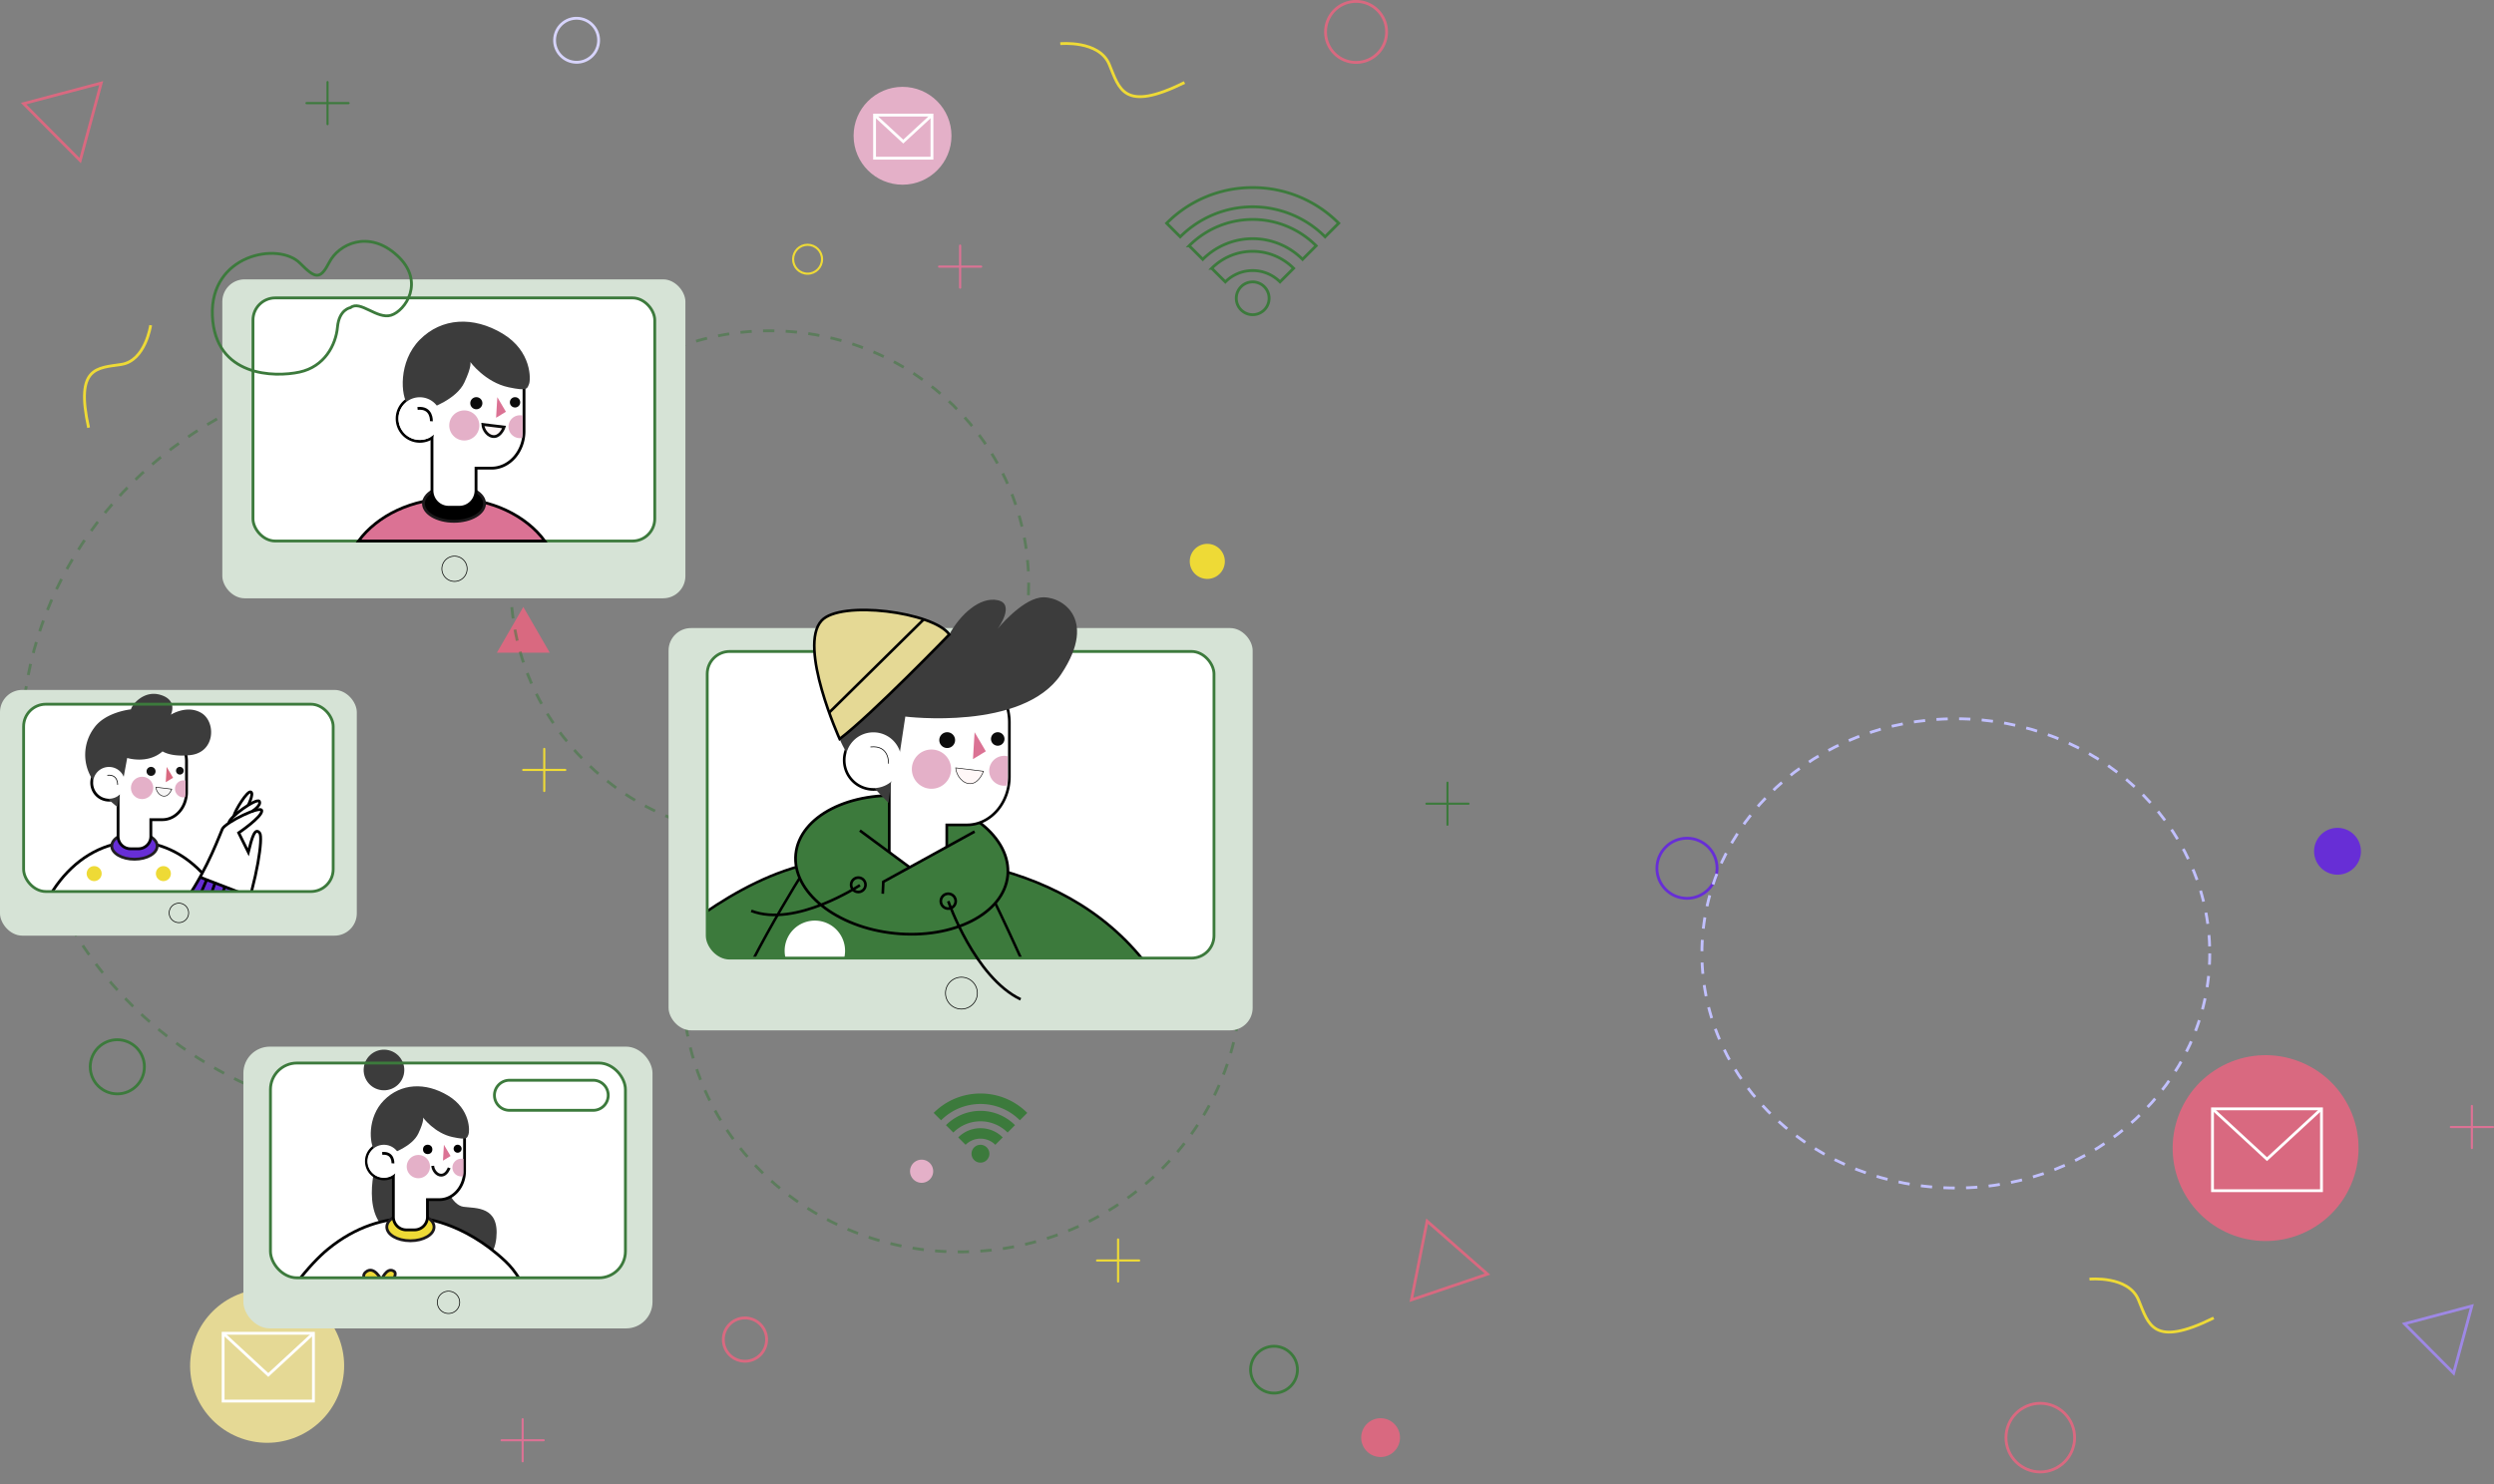 <svg xmlns="http://www.w3.org/2000/svg" xmlns:xlink="http://www.w3.org/1999/xlink" width="880.982" height="524.474" viewBox="0 0 880.982 524.474"><rect x="0" y="0" width="880.982" height="524.474" fill="#808080" stroke="none"/><defs><style>.a,.ac,.ad,.af,.am,.an,.ar,.av,.ay,.ba,.c,.d,.e,.f,.h,.k,.l,.m,.o,.q,.r,.s,.y{fill:none;}.at,.au,.b,.bb{fill:#3c7a3c;}.ag,.c,.d{stroke:#3c7a3c;}.aa,.ab,.ac,.ad,.af,.ag,.ah,.ai,.ak,.am,.an,.ao,.aq,.ar,.at,.au,.av,.aw,.ax,.ay,.az,.ba,.bb,.c,.h,.k,.l,.m,.o,.q,.r,.s,.x,.y,.z{stroke-miterlimit:10;}.d,.e,.f{stroke-linecap:round;stroke-linejoin:round;stroke-width:0.75px;}.e{stroke:#db7294;}.f,.o{stroke:#eeda36;}.g{fill:#d96980;}.h{stroke:#fff;}.az,.i{fill:#e5d995;}.j{fill:#e4b0c8;}.k{stroke:#d96980;}.l{stroke:#9e88e5;}.m{stroke:#672ed6;}.ao,.n{fill:#672ed6;}.aa,.ab,.p{fill:#eeda36;}.q{stroke:#d7d4fc;}.r{stroke:rgba(60,122,60,0.52);}.r,.s{stroke-dasharray:4;}.s{stroke:#c1c0ff;}.t{fill:#d6e3d6;}.ag,.aw,.u,.x,.z{fill:#fff;}.v{fill:#3c3c3c;}.w{clip-path:url(#a);}.aa,.af,.ah,.am,.an,.at,.au,.av,.aw,.az,.ba,.bb,.x{stroke:#000;}.ab,.ai,.y,.z{stroke:#1c191b;}.ac,.ay{stroke:#020202;}.ad,.ak,.ax{stroke:#0c0c0c;}.ae,.ah{fill:#db7294;}.af{stroke-width:0.25px;}.aj{fill:#0c0c0c;}.ak,.ax{fill:#fff7f7;}.al{clip-path:url(#b);}.an{stroke-width:2px;}.ao{stroke:#211f21;}.ap{fill:#141414;}.aq{fill:#f7f6f6;stroke:#141414;stroke-width:0.223px;}.ar{stroke:#090909;stroke-width:0.275px;}.as{clip-path:url(#c);}.at{stroke-width:0.909px;}.au{stroke-width:0.972px;}.av{stroke-width:1.88px;}.aw,.az,.ba,.bb{stroke-width:0.94px;}.ax{stroke-width:0.21px;}.ay{stroke-width:0.259px;}</style><clipPath id="a"><rect class="a" width="125.384" height="75.89" rx="9.347"/></clipPath><clipPath id="b"><rect class="a" width="109.348" height="66.184" rx="7.86"/></clipPath><clipPath id="c"><rect class="a" width="179.008" height="108.346" rx="7.933"/></clipPath></defs><g transform="translate(-35.393 -131.12)"><g transform="translate(35.393 116.546)"><g transform="translate(7.628 0)"><g transform="translate(0.708 15.074)"><g transform="translate(321.482 385.887)"><path class="b" d="M298.13,426.321l2.611,2.611a7.426,7.426,0,0,1,10.5,0l2.612-2.611a11.116,11.116,0,0,0-15.723,0Z" transform="translate(-289.467 -410.813)"/><path class="b" d="M293.312,421.3l2.611,2.611a13.55,13.55,0,0,1,19.164,0L317.7,421.3a17.241,17.241,0,0,0-24.386,0Z" transform="translate(-288.981 -410.124)"/><path class="b" d="M305.018,409.436a23.21,23.21,0,0,0-16.524,6.846l2.611,2.611a19.675,19.675,0,0,1,27.826,0l2.612-2.611A23.213,23.213,0,0,0,305.018,409.436Z" transform="translate(-288.494 -409.436)"/><path class="b" d="M306.521,429.591a3.152,3.152,0,1,0,3.151,3.152A3.152,3.152,0,0,0,306.521,429.591Z" transform="translate(-289.997 -411.472)"/></g><g transform="translate(403.773 65.783)"><path class="c" d="M364.954,157.561l4.8,4.8a13.656,13.656,0,0,1,19.312,0l4.8-4.8a20.443,20.443,0,0,0-28.915,0Z" transform="translate(-349.023 -129.041)"/><path class="c" d="M360.136,154.047l4.8,4.8a24.92,24.92,0,0,1,35.242,0l4.8-4.8a31.707,31.707,0,0,0-44.846,0Z" transform="translate(-352.171 -133.492)"/><path class="c" d="M385.706,137.943a42.69,42.69,0,0,0-30.388,12.59l4.8,4.8a36.183,36.183,0,0,1,51.173,0l4.8-4.8A42.684,42.684,0,0,0,385.706,137.943Z" transform="translate(-355.318 -137.943)"/><circle class="c" cx="5.796" cy="5.796" r="5.796" transform="translate(24.593 33.322)"/></g><g transform="translate(495.539 276.044)"><line class="d" y2="14.87" transform="translate(7.435)"/><line class="d" x2="14.87" transform="translate(0 7.435)"/></g><g transform="translate(86.026 410.079)"><line class="e" y2="14.87" transform="translate(7.435)"/><line class="e" x2="14.87" transform="translate(0 7.435)"/></g><g transform="translate(168.85 500.966)"><line class="e" y2="14.87" transform="translate(7.435)"/><line class="e" x2="14.87" transform="translate(0 7.435)"/></g><g transform="translate(857.401 390.284)"><line class="e" y2="14.87" transform="translate(7.435)"/><line class="e" x2="14.87" transform="translate(0 7.435)"/></g><g transform="translate(323.389 86.274)"><line class="e" y2="14.87" transform="translate(7.435)"/><line class="e" x2="14.87" transform="translate(0 7.435)"/></g><g transform="translate(99.929 28.504)"><line class="d" y2="14.87" transform="translate(7.435)"/><line class="d" x2="14.87" transform="translate(0 7.435)"/></g><g transform="translate(176.48 264.118)"><line class="f" y2="14.87" transform="translate(7.435)"/><line class="f" x2="14.87" transform="translate(0 7.435)"/></g><g transform="translate(379.184 437.452)"><line class="f" y2="14.87" transform="translate(7.435)"/><line class="f" x2="14.87" transform="translate(0 7.435)"/></g><circle class="f" cx="5.111" cy="5.111" r="5.111" transform="translate(271.824 85.987)"/><g transform="translate(747.024 360.228)"><circle class="g" cx="32.832" cy="32.832" r="32.832" transform="translate(0 33.289) rotate(-30.461)"/><g transform="translate(26.184 31.069)"><rect class="h" width="38.5" height="28.924"/><path class="h" d="M645.121,355.5l19.25,17.784,19.25-17.784" transform="translate(-645.121 -355.495)"/></g></g><g transform="translate(52.109 448.181)"><circle class="i" cx="27.201" cy="27.201" r="27.201" transform="translate(0 52.068) rotate(-73.155)"/><g transform="translate(18.373 22.421)"><rect class="h" width="31.897" height="23.963"/><path class="h" d="M88.019,403.464,103.967,418.2l15.948-14.734" transform="translate(-88.019 -403.464)"/></g></g><g transform="translate(293.189 30.187)"><circle class="j" cx="17.287" cy="17.287" r="17.287"/><g transform="translate(7.409 9.981)"><rect class="h" width="20.271" height="15.229"/><path class="h" d="M273.423,122.45l10.136,9.364,10.136-9.364" transform="translate(-273.423 -122.45)"/></g></g><path class="g" d="M181.71,236.28l4.669,8.087,4.669,8.087H172.372l4.669-8.087Z" transform="translate(-5.189 -22.33)"/><path class="k" d="M424.032,379.5l10.657,9.356,10.657,9.357-13.431,4.551-13.432,4.551,2.775-13.907Z" transform="translate(71.75 51.482)"/><path class="k" d="M72.8,115.606l-3.711,13.687-3.711,13.687-10-10.058-10-10.058,13.709-3.63Z" transform="translate(-45.386 -86.752)"/><path class="l" d="M709.929,397.634,706.71,409.5l-3.219,11.87-8.67-8.722-8.671-8.722,11.889-3.148Z" transform="translate(154.889 63.329)"/><path class="k" d="M248.265,407.834a7.643,7.643,0,1,1-7.643-7.643A7.642,7.642,0,0,1,248.265,407.834Z" transform="translate(14.195 65)"/><path class="k" d="M416.512,108.932a10.78,10.78,0,1,1-10.779-10.779A10.78,10.78,0,0,1,416.512,108.932Z" transform="translate(64.95 -98.153)"/><path class="g" d="M284.2,283.025a6.851,6.851,0,1,1-6.851-6.851A6.851,6.851,0,0,1,284.2,283.025Z" transform="translate(26.223 -0.346)"/><path class="g" d="M417.551,428.473a6.85,6.85,0,1,1-6.851-6.851A6.85,6.85,0,0,1,417.551,428.473Z" transform="translate(68.642 78.999)"/><path class="j" d="M290.814,366.2a4.088,4.088,0,1,1-4.089-4.087A4.088,4.088,0,0,1,290.814,366.2Z" transform="translate(30.49 47.147)"/><circle class="k" cx="12.12" cy="12.12" r="12.12" transform="translate(696.533 500.943) rotate(-22.606)"/><circle class="m" cx="10.625" cy="10.625" r="10.625" transform="translate(576.956 295.674)"/><circle class="c" cx="9.565" cy="9.565" r="9.565" transform="translate(23.542 366.881)"/><path class="n" d="M683.374,294.962a8.273,8.273,0,1,1-8.273-8.273A8.273,8.273,0,0,1,683.374,294.962Z" transform="translate(142.266 5.328)"/><path class="c" d="M390.976,414.515a8.273,8.273,0,1,1-8.273-8.273A8.273,8.273,0,0,1,390.976,414.515Z" transform="translate(58.991 68.952)"/><path class="o" d="M618.835,391.926s13.719-1.347,17.309,7.317,5.026,17.053,26.571,6.4" transform="translate(110.915 59.551)"/><path class="o" d="M81.77,172.209s-1.817,12.56-10.354,13.862-16.352.739-11.568,22.347" transform="translate(-36.891 -57.798)"/><path class="o" d="M325.256,107.221s13.719-1.346,17.31,7.319,5.026,17.053,26.571,6.4" transform="translate(40.937 -92.279)"/><path class="p" d="M370.2,228.03a6.194,6.194,0,1,1-6.193-6.195A6.193,6.193,0,0,1,370.2,228.03Z" transform="translate(54.125 -30.17)"/><circle class="q" cx="7.779" cy="7.779" r="7.779" transform="matrix(0.793, -0.609, 0.609, 0.793, 184.439, 12.301)"/></g><path class="r" d="M185.649,437.54c-77.7,0-140.691-59.778-140.691-133.518,0-52.119,31.468-97.264,77.356-119.255" transform="translate(-44.958 -26.499)"/><path class="r" d="M391.348,356.37c5.71,52.2-33.566,99.326-87.726,105.251s-102.695-31.592-108.407-83.795" transform="translate(38.842 -5.315)"/><ellipse class="r" cx="91.475" cy="89.447" rx="91.475" ry="89.447" transform="translate(172.786 131.455)"/><ellipse class="s" cx="89.695" cy="82.901" rx="89.695" ry="82.901" transform="translate(593.557 268.544)"/></g><g transform="translate(0 99.846)"><g transform="translate(0 0)"><g transform="translate(85.974 284.164)"><g transform="translate(0 0)"><rect class="t" width="144.516" height="99.558" rx="9.347" transform="translate(0 0.387)"/><g transform="translate(9.566)"><rect class="u" width="125.384" height="75.89" rx="9.347" transform="translate(0 6.177)"/><path class="v" d="M168.15,331.712s-6.806,21.441,7.1,26.174,15.464.814,18.555,8.218,15.472,4.21,16.655-7.182-7.222-10.5-11.6-11.1-7.292-8.631-7.251-12.813S169.726,322.979,168.15,331.712Z" transform="translate(-130.681 -290.853)"/><g transform="translate(0 6.177)"><g class="w"><g transform="translate(-8.118 54.792)"><g transform="translate(12.744)"><path class="x" d="M183.858,352.241s14.823.905,30.114,15.274,14.891,51.451,14.891,51.451l-45.65-1.166Z" transform="translate(-135.593 -352.241)"/><g transform="translate(0 4.153)"><path class="u" d="M198.7,364.587c10.23,7.652,31.053,53.1,24.442,53.263s-85.523-.475-88-2.927S143.4,390.8,143.4,390.8s16.6-34.112,42.3-34.325C194.27,356.407,187.773,356.419,198.7,364.587Z" transform="translate(-134.764 -356.467)"/><path class="y" d="M157.051,392.9s-7.231,20.266-5.562,22.56,54.79,2.886,59.24,2.737-3.09-32.1-6.859-41.286" transform="translate(-135.046 -356.816)"/></g></g><g transform="translate(0 0.002)"><path class="z" d="M185.366,403.938s5.959-3.987,21.359-.2c0,0,2.989,1.343.7,1.952s-8.013-.316-8.013-.316,8.87.811,9.07,2.353-8.361.044-8.361.044,9.225,1.452,9.115,3.017-5.241-.18-10.221.177-14.063,4.012-15.471,3S179.067,406.281,185.366,403.938Z" transform="translate(-122.82 -353.096)"/><path class="x" d="M179.35,352.243c-9.2.083-19.283,2.943-29.052,10.908-13.333,10.871-35.95,45.048-26.075,62.691s32.622,10.763,40.5,7.211,23.284-15.364,24.964-20.193c1.971-5.659,1.11-9.653-5.992-11.429s-33.176,1-38.28,4.328" transform="translate(-121.798 -352.243)"/><path class="aa" d="M190.767,413.718c1.925-5.531,1.131-9.465-5.533-11.3a20.188,20.188,0,0,0-.183,6.163c.434,3.776,1.724,6.974,3.3,8.67A12.008,12.008,0,0,0,190.767,413.718Z" transform="translate(-122.878 -353.101)"/></g><path class="ab" d="M169.014,379.991s-7.777-5.7-4.782-8.319,5.578,2.793,5.578,2.793,1.8-4.75,4.379-3.163S169.014,379.991,169.014,379.991Z" transform="translate(-122.512 -352.561)"/></g></g></g><g transform="translate(31.458)"><path class="ab" d="M188.55,355.356c0,2.684-3.735,4.86-8.343,4.86s-8.342-2.176-8.342-4.86,3.735-4.86,8.342-4.86S188.55,352.672,188.55,355.356Z" transform="translate(-162.231 -291.242)"/><path class="x" d="M164.543,331.674a6.2,6.2,0,1,0,6.2-6.148A6.173,6.173,0,0,0,164.543,331.674Z" transform="translate(-162.106 -290.814)"/><path class="x" d="M190.506,313.5h-7.334c-4.875,0-8.865,4.542-8.865,10.093V334.96c0,.32.017.636.043.949a4.5,4.5,0,0,0-.126,1.041v14.226a4.58,4.58,0,0,0,4.566,4.566H181.7a4.579,4.579,0,0,0,4.566-4.566v-6.123h4.241c4.875,0,8.865-4.542,8.865-10.093V323.591C199.37,318.04,195.381,313.5,190.506,313.5Z" transform="translate(-162.271 -290.609)"/><g transform="translate(0)"><g transform="translate(3.965 14.403)"><path class="v" d="M173.548,328.555s7.19-2.388,9.371-7.028,1.637-5.64,1.637-5.64,4.052,5.549,10.458,6.913c5.287,1.126,5.072.345,5.595-.887.478-1.125.8-8.959-7.23-13.78s-16.658-4.343-22.61,1.66-5.224,15.463-3.223,17.828S172.183,331.307,173.548,328.555Z" transform="translate(-166.097 -304.864)"/></g><circle class="v" cx="7.179" cy="7.179" r="7.179" transform="translate(0 13.973) rotate(-76.718)"/></g><g transform="translate(2.797 35.068)"><path class="u" d="M164.909,331.68a5.839,5.839,0,1,0,5.838-5.791A5.815,5.815,0,0,0,164.909,331.68Z" transform="translate(-164.909 -325.889)"/><path class="ac" d="M174,332.5s.257-3.934-3.783-3.5" transform="translate(-165 -325.942)"/></g><g transform="translate(16.678 35.044)"><g transform="translate(5.746)"><circle cx="1.653" cy="1.653" r="1.653"/><path d="M195.888,327.275a1.411,1.411,0,1,0,1.411-1.41A1.412,1.412,0,0,0,195.888,327.275Z" transform="translate(-185.065 -325.864)"/></g><path class="ad" d="M194.181,334.169s-.831,2.421-2.587,2.587-3.132-1.78-3.228-3.3" transform="translate(-179.191 -325.994)"/><g transform="translate(0 3.623)"><path class="j" d="M179.031,333.659a4.109,4.109,0,1,0,4.109-4.109A4.11,4.11,0,0,0,179.031,333.659Z" transform="translate(-179.031 -329.55)"/><path class="j" d="M198.633,330.9a3.092,3.092,0,0,1,.725.089v4.262a8.732,8.732,0,0,1-.153,1.853,3.773,3.773,0,0,1-.572.052,3.128,3.128,0,1,1,0-6.255Z" transform="translate(-179.313 -329.573)"/></g><path class="ae" d="M192.387,325.864l-.338,5.629,2.688-1.638Z" transform="translate(-179.254 -325.864)"/></g></g><path class="c" d="M245.428,313.313h-29.56A5.314,5.314,0,0,1,210.554,308h0a5.314,5.314,0,0,1,5.314-5.314h29.56A5.313,5.313,0,0,1,250.742,308h0A5.313,5.313,0,0,1,245.428,313.313Z" transform="translate(-131.435 -290.424)"/></g><rect class="c" width="125.384" height="75.89" rx="9.347" transform="translate(9.566 6.177)"/></g><path class="af" d="M197.921,382.456a3.94,3.94,0,1,1-3.94-3.94A3.941,3.941,0,0,1,197.921,382.456Z" transform="translate(-121.518 -291.721)"/></g><g transform="translate(75.005 0)"><rect class="t" width="163.579" height="112.691" rx="7.86" transform="translate(3.527 13.439)"/><rect class="ag" width="141.924" height="85.9" rx="7.86" transform="translate(14.355 19.992)"/><path class="ah" d="M263.03,243.756h65.807c-6.64-8.995-18.886-15.032-32.9-15.032S269.67,234.762,263.03,243.756Z" transform="translate(-211.4 -137.863)"/><ellipse class="ai" cx="10.785" cy="6.284" rx="10.785" ry="6.284" transform="translate(74.585 86.362)"/><path class="x" d="M273.348,209.287a8.014,8.014,0,1,0,8.014-7.948A7.981,7.981,0,0,0,273.348,209.287Z" transform="translate(-208.068 -146.706)"/><path class="x" d="M303.7,189.786h-9.481c-6.3,0-11.46,5.871-11.46,13.048v14.7c0,.414.021.823.056,1.228a5.8,5.8,0,0,0-.163,1.347V238.5a5.92,5.92,0,0,0,5.9,5.9h3.761a5.92,5.92,0,0,0,5.9-5.9v-7.918H303.7c6.3,0,11.46-5.872,11.46-13.049v-14.7C315.156,195.657,310,189.786,303.7,189.786Z" transform="translate(-205.065 -150.437)"/><g transform="translate(67.256 28.378)"><path class="v" d="M284.473,212.12s9.3-3.088,12.115-9.086,2.117-7.291,2.117-7.291,5.239,7.174,13.52,8.938c6.836,1.455,6.558.444,7.232-1.147.618-1.455,1.036-11.583-9.346-17.816s-21.536-5.614-29.231,2.147-6.755,19.991-4.168,23.048S282.71,215.679,284.473,212.12Z" transform="translate(-274.841 -181.493)"/></g><path class="c" d="M272.8,183.478s-4.016.574-4.591,6.886-4.591,13.962-13.389,15.875-29.837,1.721-30.794-19.891,23.335-26.3,30.985-18.553c5.416,5.487,7.076,5.929,10.328-.382s13.835-11.651,23.939-2.383,2.838,19.6-2.135,21.127S276.228,180.7,272.8,183.478Z" transform="translate(-224.002 -160.042)"/><g transform="translate(65.746 55.094)"><path class="u" d="M273.7,209.174a7.548,7.548,0,1,0,7.549-7.486A7.518,7.518,0,0,0,273.7,209.174Z" transform="translate(-273.7 -201.688)"/><path class="ac" d="M283.686,209.209s.332-5.087-4.89-4.52" transform="translate(-272.054 -200.733)"/></g><g transform="translate(83.69 55.062)"><g transform="translate(7.429 0.001)"><path class="aj" d="M292.88,203.8a2.137,2.137,0,1,0,2.136-2.137A2.138,2.138,0,0,0,292.88,203.8Z" transform="translate(-292.88 -201.664)"/><path class="aj" d="M303.456,203.487a1.824,1.824,0,1,0,1.824-1.823A1.826,1.826,0,0,0,303.456,203.487Z" transform="translate(-289.465 -201.664)"/></g><path class="ak" d="M303.749,209.877s-1.074,3.13-3.346,3.346-4.049-2.3-4.173-4.266Z" transform="translate(-284.368 -199.309)"/><g transform="translate(0 4.684)"><path class="j" d="M287.264,210.517a5.313,5.313,0,1,0,5.313-5.313A5.313,5.313,0,0,0,287.264,210.517Z" transform="translate(-287.264 -205.204)"/><path class="j" d="M307.132,206.5a4.063,4.063,0,0,1,.938.112v5.51a11.35,11.35,0,0,1-.2,2.4,4.861,4.861,0,0,1-.74.067,4.043,4.043,0,1,1,0-8.086Z" transform="translate(-282.154 -204.786)"/></g><path class="ae" d="M300.205,201.663l-.437,7.278,3.475-2.117Z" transform="translate(-283.226 -201.663)"/></g><path class="af" d="M294.217,248.593a4.46,4.46,0,1,1-4.46-4.461A4.459,4.459,0,0,1,294.217,248.593Z" transform="translate(-204.209 -132.888)"/></g><g transform="translate(0 158.505)"><rect class="t" width="126.034" height="86.826" rx="7.86"/><path class="af" d="M151.672,209.93a3.436,3.436,0,1,1-3.436-3.436A3.436,3.436,0,0,1,151.672,209.93Z" transform="translate(-85.041 -131.137)"/><g transform="translate(8.343 1.388)"><rect class="u" width="109.348" height="66.184" rx="7.86" transform="translate(0 3.662)"/><g transform="translate(0 3.662)"><g class="al"><g transform="translate(2.07 30.918)"><g transform="translate(0 17.704)"><path class="x" d="M133.467,185.219c-20.479,0-37.081,20.884-37.081,46.645h74.162C170.548,206.1,153.947,185.219,133.467,185.219Z" transform="translate(-96.386 -185.219)"/><g transform="translate(8.206 8.586)"><path class="p" d="M121.5,196.29a2.647,2.647,0,1,1-2.647-2.647A2.647,2.647,0,0,1,121.5,196.29Z" transform="translate(-104.21 -193.643)"/><circle class="p" cx="2.941" cy="2.941" r="2.941" transform="translate(24.855 9.593)"/><path class="p" d="M145.492,196.29a2.647,2.647,0,1,1-2.647-2.647A2.647,2.647,0,0,1,145.492,196.29Z" transform="translate(-103.748 -193.643)"/><circle class="p" cx="2.28" cy="2.28" r="2.28" transform="translate(49.71 7.206)"/><path class="p" d="M112.549,207.51a2.758,2.758,0,1,1-2.757-2.757A2.757,2.757,0,0,1,112.549,207.51Z" transform="translate(-104.387 -193.429)"/><circle class="p" cx="2.941" cy="2.941" r="2.941" transform="translate(14.279 19.119)"/><circle class="p" cx="2.427" cy="2.427" r="2.427" transform="translate(42.042 19.119)"/><path class="p" d="M162.387,219.516a2.354,2.354,0,1,1-2.354-2.353A2.353,2.353,0,0,1,162.387,219.516Z" transform="translate(-103.411 -193.19)"/><path class="p" d="M109.438,220.672a2.5,2.5,0,1,1-2.5-2.5A2.5,2.5,0,0,1,109.438,220.672Z" transform="translate(-104.437 -193.17)"/><path class="p" d="M137.767,223.125a2.5,2.5,0,1,1-2.5-2.5A2.5,2.5,0,0,1,137.767,223.125Z" transform="translate(-103.891 -193.123)"/></g></g><g transform="translate(55.754)"><path class="n" d="M172.342,207.408l.739-2.487s.075-.665-.878-1.032l-15.548-5.984s-1.248-.732-1.59.165-2.762,4.861-2.762,4.861-.693,1.007.152,1.473,14.064,5.447,14.064,5.447l3.378,1.4s1.065.382,1.238-.127S172.342,207.408,172.342,207.408Z" transform="translate(-151.068 -167.276)"/><path class="u" d="M176.338,190.516s1.313-6.786.229-8.058-2.108.092-2.644,1.808-1.383,4.959-1.383,4.959l-3.4-6.843s7.568-5.515,7.849-6.521.351-1.683-.174-1.689a14.323,14.323,0,0,0-2.138.426s2.554-2.465,1.761-3.34-3.56,1.135-3.56,1.135.993-3.743.536-4.461-3.553,3.539-4.408,5.127-2.39,4.22-2.39,4.22-1.019.8-.974,1.222-1.249,1.373-1.446,1.551-1.74,3.4-3.2,6.688-3.618,7.753-3.618,7.753l-1.057,2.032s-1.129,1.653,1.22,2.325,11.642,4.481,11.642,4.481l2.946,1.133s.885,1.238,1.6-1.61S176.338,190.516,176.338,190.516Z" transform="translate(-150.99 -167.849)"/><g transform="translate(0 0.054)"><path class="am" d="M170.616,213.112c5.115-14.284,7.258-29.23,6.046-30.774-1.684-2.147-2.727,1.517-4.027,6.767l-3.4-6.843s8.161-5.554,8.161-7.767-12.8,4.048-13.922,6.376c-.723,1.5-5.063,13.733-12.388,24.366" transform="translate(-151.086 -167.784)"/><path class="am" d="M173.674,174.737s3.37-2.091,2.582-3.541-11.006,5.765-10.753,7.67" transform="translate(-150.808 -167.843)"/><path class="am" d="M172.3,172.607s2.1-4.164.895-4.677-5.5,6.411-6,8.531" transform="translate(-150.775 -167.902)"/></g><g transform="translate(0.704 30.209)"><line class="am" x1="17.697" y1="6.811" transform="translate(3.789)"/><line class="am" x1="19.169" y1="7.944" transform="translate(0 6.256)"/><g transform="translate(3.244 0.889)"><line class="am" x1="2.734" y2="7.148" transform="translate(13.217 5.04)"/><line class="am" x1="2.737" y2="7.047" transform="translate(9.821 3.735)"/><line class="am" x1="2.666" y2="6.954" transform="translate(6.713 2.38)"/><line class="am" x1="2.422" y2="6.94" transform="translate(3.438 1.082)"/><line class="am" x1="2.897" y2="6.674"/></g></g></g></g></g></g><g transform="translate(21.752)"><path class="an" d="M118.446,164.834a5.615,5.615,0,1,0,5.614-5.568A5.592,5.592,0,0,0,118.446,164.834Z" transform="translate(-115.643 -133.435)"/><path class="ao" d="M140.94,186.758c0,2.582-3.592,4.674-8.023,4.674s-8.022-2.093-8.022-4.674,3.592-4.674,8.022-4.674S140.94,184.177,140.94,186.758Z" transform="translate(-115.519 -132.995)"/><path class="x" d="M142.74,147.775h-7.052c-4.689,0-8.524,4.369-8.524,9.707v10.932c0,.309.015.613.041.913a4.328,4.328,0,0,0-.12,1v13.681a4.4,4.4,0,0,0,4.39,4.39h2.8a4.4,4.4,0,0,0,4.391-4.39V178.12h4.077c4.689,0,8.525-4.368,8.525-9.707V157.482C151.265,152.144,147.429,147.775,142.74,147.775Z" transform="translate(-115.477 -133.656)"/><g transform="translate(16.151 25.807)"><g transform="translate(5.525)"><path class="ap" d="M136.962,160.832a1.59,1.59,0,1,0,1.59-1.59A1.59,1.59,0,0,0,136.962,160.832Z" transform="translate(-136.962 -159.242)"/><path class="ap" d="M147.173,160.6a1.357,1.357,0,1,0,1.357-1.358A1.357,1.357,0,0,0,147.173,160.6Z" transform="translate(-136.765 -159.242)"/></g><path class="aq" d="M145.79,166.968s-.8,2.328-2.488,2.488-3.013-1.712-3.1-3.173Z" transform="translate(-131.374 -159.106)"/><g transform="translate(0 3.484)"><circle class="j" cx="3.951" cy="3.951" r="3.951"/><path class="j" d="M149.825,163.91a3.023,3.023,0,0,1,.7.085v4.1a8.488,8.488,0,0,1-.147,1.782,3.633,3.633,0,0,1-.551.05,3.007,3.007,0,0,1,0-6.015Z" transform="translate(-131.247 -162.637)"/></g><path class="g" d="M143.938,159.242l-.325,5.413,2.585-1.575Z" transform="translate(-131.309 -159.242)"/></g><path class="v" d="M129.308,163.215l1.224-6.634s6.866,2.2,12.115-2.011-3.368-5.9-1.977-2.767,6.2,4.421,12.161,3.764c8.866-.977,9.088-11.688,3.993-14.832s-10.859.553-10.859.553,2.654-5.313-3.98-7.085c-5.454-1.456-9.537,3.161-10.138,5.2,0,0-8.987.886-12.985,6.531a15.92,15.92,0,0,0-.363,18.552,36.768,36.768,0,0,0,8.655,9.47S127.924,165.992,129.308,163.215Z" transform="translate(-115.696 -133.923)"/><g transform="translate(2.803 25.831)"><path class="u" d="M118.446,164.834a5.615,5.615,0,1,0,5.614-5.568A5.592,5.592,0,0,0,118.446,164.834Z" transform="translate(-118.446 -159.266)"/><path class="ar" d="M127,165.515s.247-3.783-3.638-3.363" transform="translate(-118.351 -159.211)"/></g></g><rect class="a" width="109.348" height="66.184" rx="7.86" transform="translate(0 3.662)"/><rect class="c" width="109.348" height="66.184" rx="7.86" transform="translate(0 3.662)"/></g></g><g transform="translate(236.165 125.788)"><g transform="translate(0 10.865)"><rect class="t" width="206.322" height="142.137" rx="7.933"/><path class="af" d="M363.6,358.156a5.625,5.625,0,1,1-5.624-5.624A5.625,5.625,0,0,1,363.6,358.156Z" transform="translate(-254.522 -229.169)"/></g><g transform="translate(13.657)"><rect class="u" width="179.008" height="108.346" rx="7.933" transform="translate(0 19.131)"/><g transform="translate(0 19.131)"><g class="as"><g transform="translate(-33.341 71.831)"><path class="at" d="M296.832,360.127s27.029-25.814,55.8-31.142,86.379-4.8,117.564,36.426-45.456,77.7-47.571,77.959S296.038,422.8,291.282,419.209,268.554,394.22,296.832,360.127Z" transform="translate(-281.271 -326.189)"/><g transform="translate(26.296)"><path class="at" d="M403.827,339.046s46.612,93.638,36.178,111.525-87.659,34.948-126.2,15.4c-45.068-22.856,14.226-117.746,28.229-139.612Z" transform="translate(-297.176 -326.362)"/><path class="u" d="M317.979,351.107a10.671,10.671,0,1,0,10.672-10.672A10.672,10.672,0,0,0,317.979,351.107Z" transform="translate(-283.587 -317.169)"/></g></g></g></g><rect class="c" width="179.008" height="108.346" rx="7.933" transform="translate(0 19.131)"/><g transform="translate(15.546)"><ellipse class="au" cx="24.333" cy="37.629" rx="24.333" ry="37.629" transform="translate(13.248 114.896) rotate(-84.148)"/><g transform="translate(22.266)"><g transform="translate(7.035)"><path class="av" d="M330.989,309.971a9.854,9.854,0,1,0,9.853-9.772A9.814,9.814,0,0,0,330.989,309.971Z" transform="translate(-326.98 -252.491)"/><path class="aw" d="M367.81,287.767H355.434c-8.228,0-14.96,7.664-14.96,17.033v19.184c0,.541.028,1.075.073,1.6a7.619,7.619,0,0,0-.212,1.757v24.008a7.727,7.727,0,0,0,7.7,7.706h4.91a7.727,7.727,0,0,0,7.7-7.706V341.018h7.157c8.228,0,14.96-7.664,14.96-17.033V304.8C382.771,295.431,376.039,287.767,367.81,287.767Z" transform="translate(-320.875 -260.612)"/><g transform="translate(27.433 47.666)"><g transform="translate(9.696 0.001)"><path class="aj" d="M351.023,302.963a2.79,2.79,0,1,0,2.789-2.789A2.79,2.79,0,0,0,351.023,302.963Z" transform="translate(-351.023 -300.174)"/><path class="aj" d="M362.07,302.555a2.382,2.382,0,1,0,2.382-2.381A2.382,2.382,0,0,0,362.07,302.555Z" transform="translate(-343.807 -300.174)"/></g><path class="ax" d="M364.337,308.993s-1.4,4.085-4.366,4.366-5.287-3-5.447-5.568Z" transform="translate(-339.04 -295.198)"/><g transform="translate(0 6.114)"><path class="j" d="M345.158,310.806a6.934,6.934,0,1,0,6.934-6.934A6.934,6.934,0,0,0,345.158,310.806Z" transform="translate(-345.158 -303.872)"/><path class="j" d="M366.963,305.224a5.243,5.243,0,0,1,1.225.149v7.192a14.773,14.773,0,0,1-.258,3.126,6.2,6.2,0,0,1-.967.089,5.278,5.278,0,0,1,0-10.556Z" transform="translate(-334.361 -302.989)"/></g><path class="ae" d="M358.789,300.174l-.571,9.5,4.536-2.764Z" transform="translate(-336.627 -300.174)"/></g><path class="v" d="M351.407,328.508l2.283-15.028s41.576,5.213,55.053-14.983-.684-28.191-7.539-27.049-14.864,10.966-14.864,10.966,6.378-8.681,0-10.052-13.426,5.254-17.1,12.107c0,0-27.4-2.554-36.669,14.028s-1.756,28.347,15.188,45.479l1.133-9.582Z" transform="translate(-328.564 -271.342)"/><g transform="translate(4.009 47.708)"><path class="u" d="M330.989,309.971a9.854,9.854,0,1,0,9.853-9.772A9.814,9.814,0,0,0,330.989,309.971Z" transform="translate(-330.989 -300.199)"/><path class="ay" d="M342.7,309.245s.433-6.638-6.383-5.9" transform="translate(-327.512 -298.182)"/></g></g><g transform="translate(0 4.474)"><path class="az" d="M372.022,282.7s-27.4,28.305-38.75,36.92c0,0-14.772-32.691-6.387-41.814C333.609,270.49,366.409,274.787,372.022,282.7Z" transform="translate(-324.309 -274.048)"/><line class="ba" x1="33.4" y2="32.92" transform="translate(5.258 3.329)"/></g></g><g transform="translate(34.012 82.405)"><path class="b" d="M375,322.257l4.465,16.575-33.817,10.71L343.9,342.62l-12.49-7.423,5.171-13.988,14.792,11.5.975.805s.539.916,3.278-.592Z" transform="translate(-331.414 -321.171)"/><g transform="translate(4.371)"><path class="bb" d="M371.385,321.41l-32.244,17.751-.2,4.213" transform="translate(-330.865 -321.04)"/><line class="ba" x2="17.58" y2="12.998"/></g></g><g transform="translate(0 99.033)"><path class="ba" d="M349.224,332.871S326.408,348,310.841,341.924" transform="translate(-310.841 -330.18)"/><circle class="ba" cx="2.546" cy="2.546" r="2.546" transform="translate(35.276)"/><g transform="translate(66.971 5.706)"><path class="ba" d="M351.35,337.319a2.623,2.623,0,1,0,2.624-2.624A2.623,2.623,0,0,0,351.35,337.319Z" transform="translate(-351.35 -334.695)"/><path class="ba" d="M352.937,336.282s9.308,26.865,25.564,34.675" transform="translate(-350.313 -333.658)"/></g></g></g></g></g></g></g></g></g></svg>